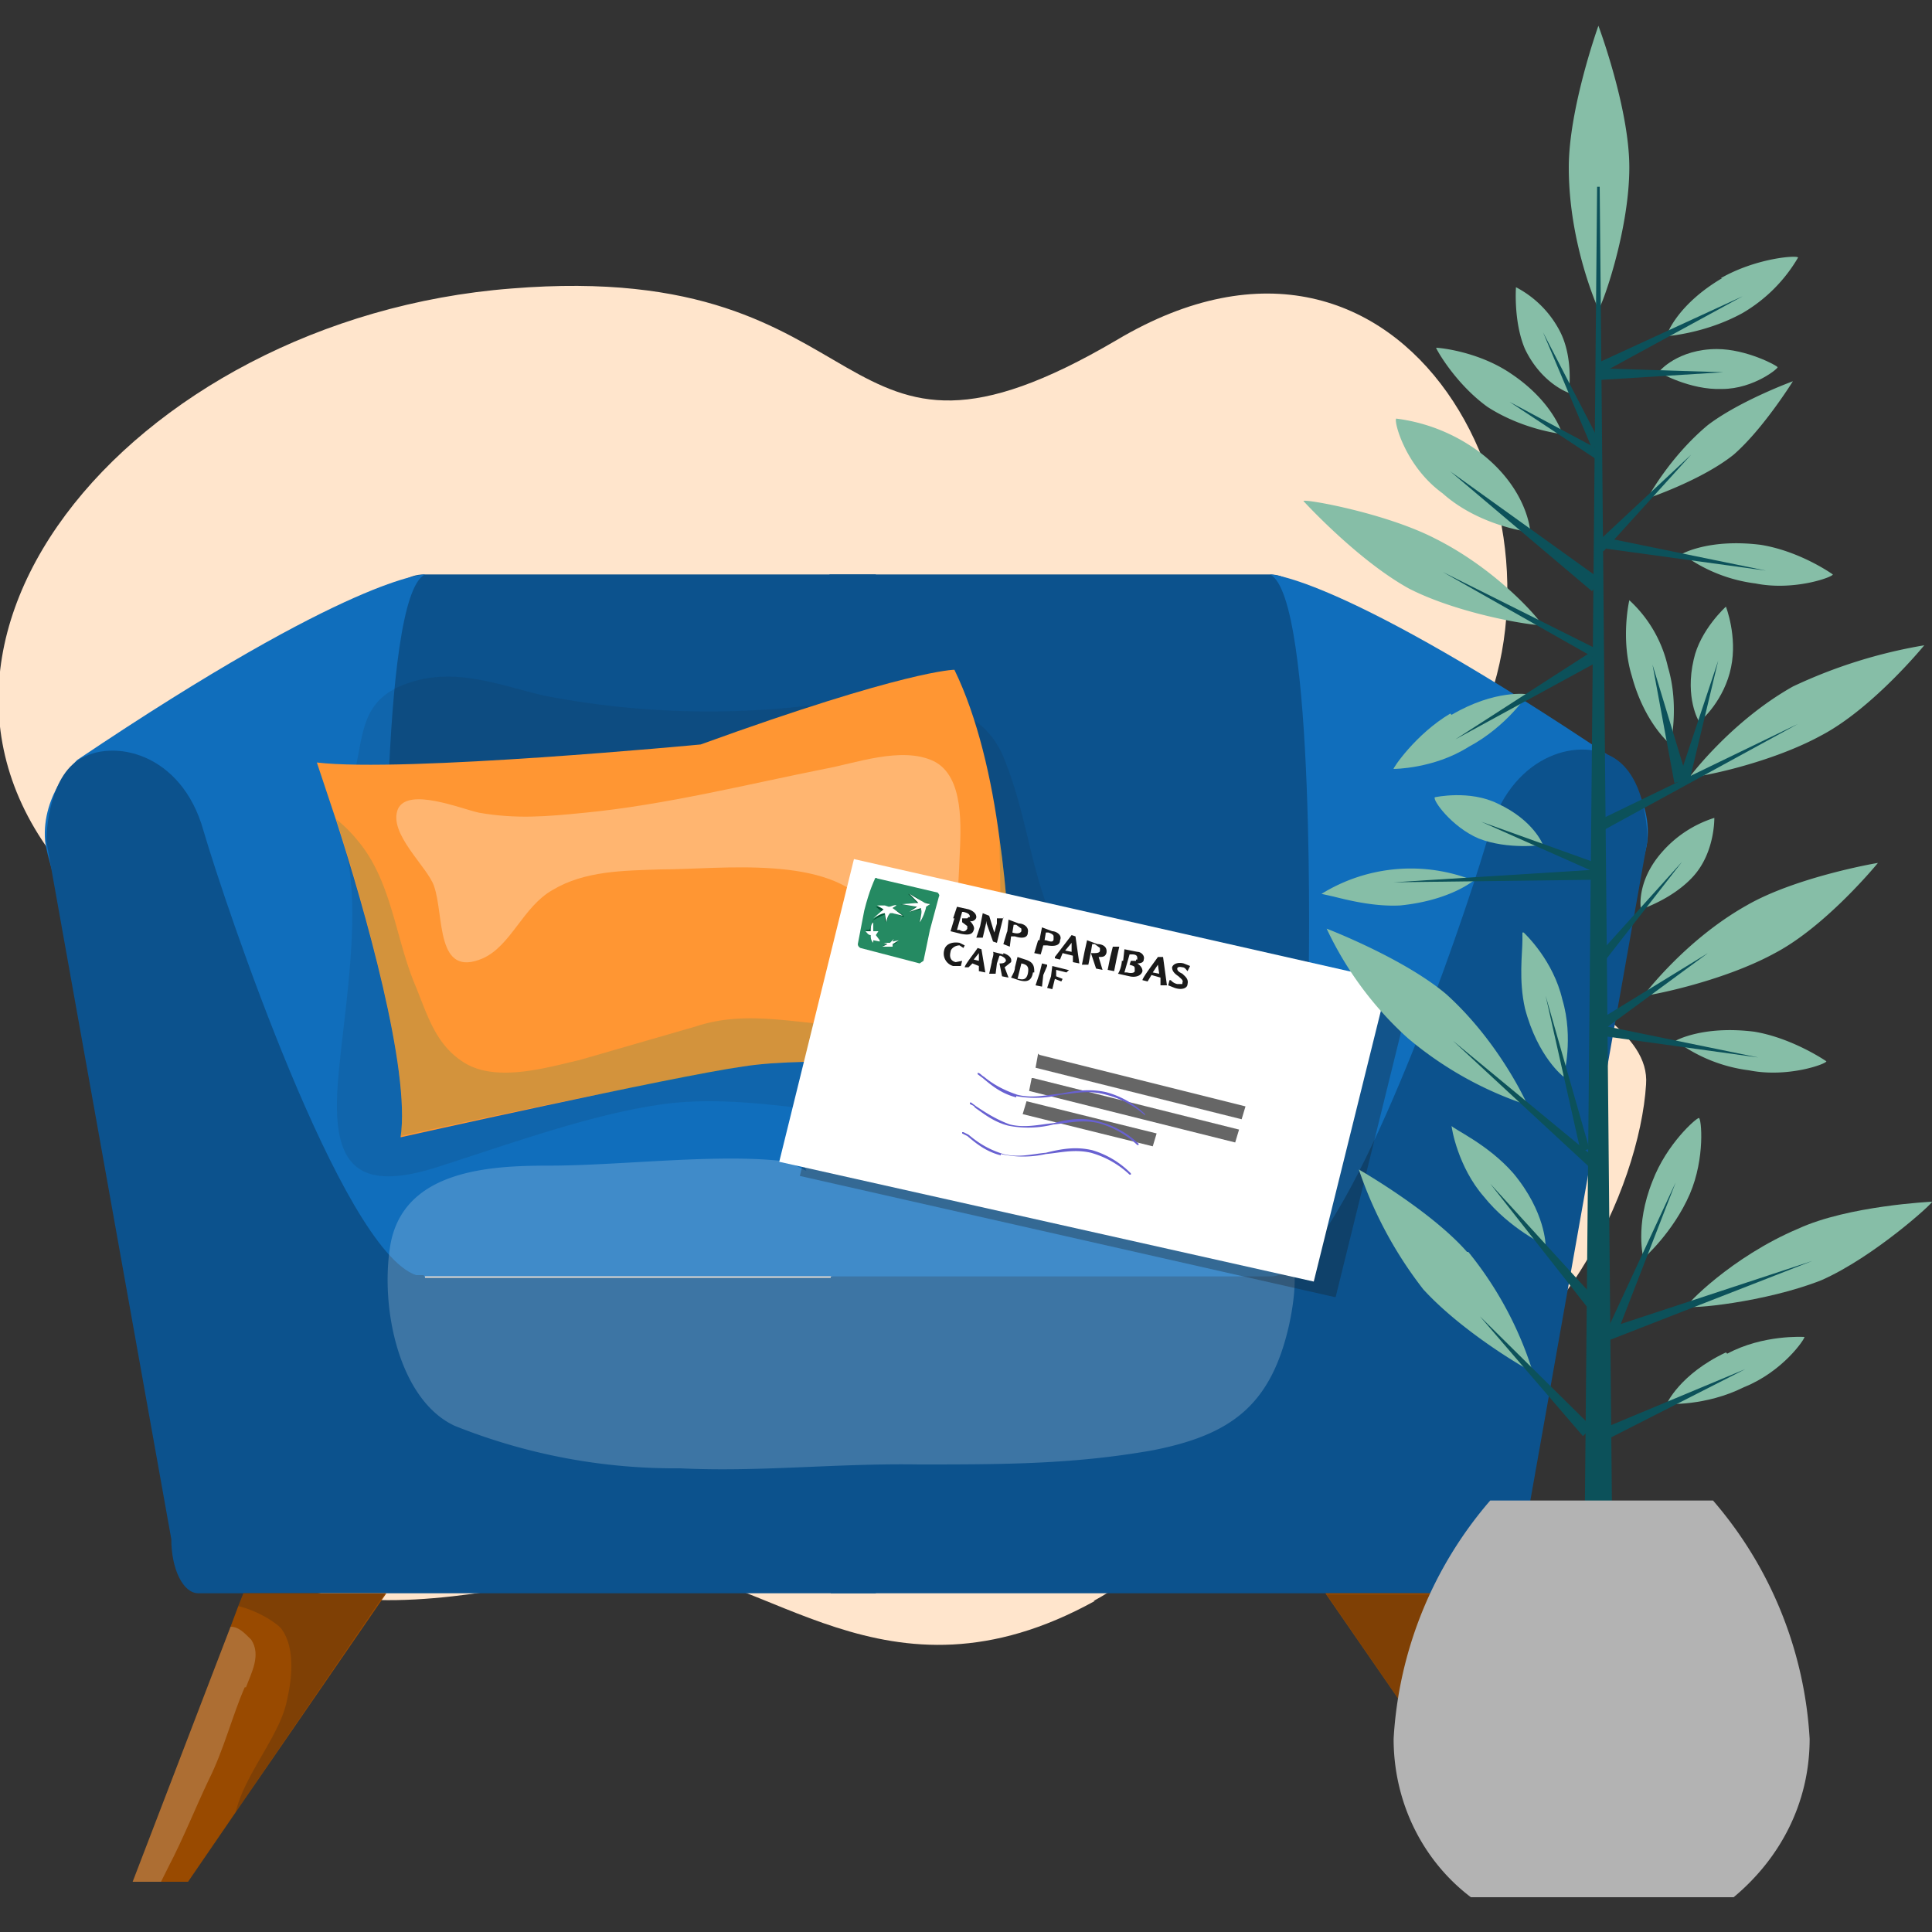 <svg xmlns="http://www.w3.org/2000/svg" width="150" height="150" fill="none">
  <rect width="100%" height="100%" fill="#333333" stroke="none"/>
  <g clip-path="url(#a)">
    <path fill="#FFE5CC" fill-rule="evenodd" d="M85 124.3c-16.3 9-25.6-2.7-35-2.5-9.4.1-33.4 10.3-36.6-11.8C10 88 26.2 88.2 7 69.7c-19.1-18.5 3.1-45 32.7-47.3 29.5-2.4 24.2 17.4 47 4 22.7-13.5 36.5 14 27.6 31-8.9 16.8 14.1 18.8 13.5 26.8-.5 8-6.9 22.2-18.6 25.1-11.8 3-18.1 11.7-24.3 15Z" clip-rule="evenodd"/>
    <path fill="#0C528D" fill-rule="evenodd" d="M33 44.6h35v37.6H33c-1.2 0-2.3-.7-3-1.8-.9-1.2-1.4-3-1.4-4.8V51.2c0-3.7 2-6.6 4.3-6.6Z" clip-rule="evenodd"/>
    <path fill="#0C528D" fill-rule="evenodd" d="M103 51.2v24.4l-.3 2.3c-.6 2.5-2.2 4.3-4 4.3H64.4V44.6h34.2c2.3 0 4.3 3 4.3 6.6Z" clip-rule="evenodd"/>
    <path fill="#106EBC" fill-rule="evenodd" d="M33 44.6s-5.6 0-27 14.4c0 0-2.8 2.6-2.5 6.3.4 3.8 11.8 33.9 11.8 33.9H33l-3-23s-.6-29.9 3-31.6Zm65.6 0s5.4 0 26.8 14.4c0 0 2.9 2.6 2.5 6.3-.4 3.8-11.8 33.9-11.8 33.9H98.6l3-23s.6-29.9-3-31.6Z" clip-rule="evenodd"/>
    <path fill="#106EBC" fill-rule="evenodd" d="M33 75h35v24.1H32.3c-1.8-.8-2.3-4.3-2.3-6.5V80.4c0-2.3.7-5.4 3-5.4Z" clip-rule="evenodd"/>
    <path fill="#106EBC" fill-rule="evenodd" d="M102 94.8a6 6 0 0 1-.4 2.4 3 3 0 0 1-3 2h-34V75h32.3c1.9 0 5.2 0 5 3.3l.1 16.5Z" clip-rule="evenodd"/>
    <path fill="#0C528D" fill-rule="evenodd" d="M33 99.2h35v24.5H15.4c-1.2 0-2.1-1.9-2.1-4.2L3.6 65.3s0-4.7 2.5-6.3c2.6-1.7 8-.6 9.7 5.5C17.5 70.3 26.5 97 32.3 99h.6Z" clip-rule="evenodd"/>
    <path fill="#0C528D" fill-rule="evenodd" d="m127.9 65.3-9.6 54.1c0 2.4-1 4.3-2.2 4.3H64.5V99.1h34.2c.8 0 1.8-.7 3-2 5.5-6.5 12.6-27.6 14-32.7 1.9-6 7.1-7.2 9.7-5.5 2.6 1.7 2.5 6.4 2.5 6.4Z" clip-rule="evenodd"/>
    <path fill="#994A00" fill-rule="evenodd" d="M122.6 146h-4.3l-15.4-22.3H114l.3.8.6 1.7 7.7 19.9ZM30 123.7l-11.7 17-3.7 5.4h-4.3l7.6-19.8.6-1.6.4-1h11Z" clip-rule="evenodd"/>
    <path fill="#fff" fill-rule="evenodd" d="M19 131c-1 2.3-1.6 4.8-2.8 7.2-1 2.1-2 4.6-3.1 6.7l-.6 1.2h-2.2l7.6-19.8c.6 0 1 .4 1.6 1 .8 1.2 0 2.6-.4 3.7Zm103.6 15h-1.7l-.7-1.3c-1.2-2.3-2-4.6-3-7.1-1.2-2.7-3.6-5.2-4.1-8-.2-1.3-.1-2.2 1-3l.9-.4 7.6 20v-.1Z" clip-rule="evenodd" opacity=".2"/>
    <path fill="#1A1A1A" fill-rule="evenodd" d="M22.3 131.9c.4-1.7.6-4.1-.5-5.5-.6-.6-2-1.4-3.3-1.7l.4-1h11l-11.6 17c.7-3 3.5-6 4-8.8Zm97 14.1h-1L103 123.8h11l.3.8c-.4 0-.8 0-1.1.2a4 4 0 0 0-2.4 2.8c-.8 2.6.5 5.8 1.8 8 1.2 2.3 2.9 4.3 4.2 6.5.5 1 1.6 2.5 2.5 4Z" clip-rule="evenodd" opacity=".2"/>
    <path fill="#1A1A1A" fill-rule="evenodd" d="M26.7 65.6c1.5 4.7 0 13-.4 17.7-.7 7 1.1 9.5 8 7.2 5.3-1.7 11.4-3.9 16.7-4.7 6.2-1 13.4.8 19.7 1.2 5.2.2 12.5 3 17-1.2 4-3.9-2.7-8.5-5-12.3C80 68.5 80 64 78 59c-2.2-5.7-9.2-4.8-14.5-4.3a67 67 0 0 1-21.3-.7c-3.4-.8-6.8-2.2-10.4-1-4 1.3-3.5 4.2-4.4 7.5l-.7 5Z" clip-rule="evenodd" opacity=".1"/>
    <path fill="#FF9633" fill-rule="evenodd" d="M77.6 65.1c1.2 8.4.9 16.2.9 16.2-5.9 1.8-15.1.6-20.8 1.5-5.6.8-26.6 5.5-26.6 5.5.8-5.2-2.8-17.8-5-24.6l-1.5-4.5c6.7.8 29.8-1.4 29.8-1.4C70.4 52 74.1 52 74.1 52c1.8 3.7 2.9 8.5 3.5 13.1Z" clip-rule="evenodd"/>
    <path fill="#fff" fill-rule="evenodd" d="M33.7 68.8c.8 2.3.1 7.2 3.8 5.6 2.2-1 3.1-4 5.4-5.3 2.5-1.5 5.5-1.5 8.4-1.6 4.7 0 13.2-1.2 16.3 3 1.2 1.5 2 6 4.9 3.6 1.9-1.6 1.9-5.4 2-7.5.1-2.3.4-6.3-2-7.5-2.5-1.2-6.2.2-8.5.6-6 1.2-12.4 2.8-18.6 3.4-3 .3-5.3.5-8.2 0-1.4-.3-5.5-2-6.3-.3-.8 1.9 2.3 4.5 2.8 6Z" clip-rule="evenodd" opacity=".3"/>
    <path fill="#258A62" fill-rule="evenodd" d="M77.6 65.1c1.2 8.4.9 16.2.9 16.2-5.9 1.7-15.1.6-20.8 1.5a827 827 0 0 0-26.6 5.4c.8-5.1-2.8-17.8-5-24.6a11 11 0 0 1 1.7 1.7c2.6 3.1 2.9 7.5 4.4 11.1 1 2.4 1.6 4.8 4 6.2 2.5 1.4 6.2.3 8.8-.3l9-2.6c3-1 5.9-.6 8.8-.3 5.6.6 12.7 1 14.4-5.5.7-2.9.4-5.8.4-8.8Z" clip-rule="evenodd" opacity=".2"/>
    <path fill="#fff" fill-rule="evenodd" d="M61.2 90.2c-5.2-.7-12.9.3-18.6.3-4.5 0-11.3.3-12.3 6.2-.8 4.9.7 12 5 14a46 46 0 0 0 17.5 3.3c6.2.3 12.1-.4 18.5-.3 6.5 0 12 0 18.2-1.1 6.1-1.2 9.2-3.5 10.6-9.8 1.5-7-1-9.6-7.5-11.3a33 33 0 0 0-15-.6c-5.6.8-10.4-1.6-15.4-1.3 0 .5.2.8.4 1.3l-1.4-.7Z" clip-rule="evenodd" opacity=".2"/>
    <path fill="#1A1A1A" fill-opacity=".3" fill-rule="evenodd" d="m103.6 100.7-41.5-9.4L68 67.8l41.5 9.4-5.8 23.5Z" clip-rule="evenodd"/>
    <path fill="#fff" fill-rule="evenodd" d="m102 99.5-41.5-9.3 5.8-23.5 41.5 9.4-5.8 23.4Z" clip-rule="evenodd"/>
    <path fill="#666" d="m79.7 85.5-.3 1L89.5 89l.3-1-10.1-2.5Zm.9-3.7-.2 1.1 16 4 .3-1-16-4Zm-.5 1.9-.2 1 16 4 .3-1-16-4Z"/>
    <path fill="#6861D1" fill-rule="evenodd" d="M78.9 85.2c-1.2-.3-2-1-2.6-1.5l-.4-.3v-.1c.2 0 .3.2.5.3.6.5 1.4 1 2.6 1.4 1.2.3 2.3 0 3.4-.1 1-.2 2.2-.4 3.5-.1a7 7 0 0 1 3 1.7v.1a7.2 7.2 0 0 0-3-1.6c-1.4-.4-2.5-.1-3.6 0a8 8 0 0 1-3.4.1Zm-.6 2.2c-1.2-.3-2-1-2.6-1.4-.1-.2-.3-.2-.4-.3v-.1h.1l.4.3c.6.4 1.5 1 2.6 1.4 1.2.3 2.3 0 3.4-.1 1.1-.3 2.3-.5 3.6-.1a7 7 0 0 1 3 1.7v.1h-.1a7.2 7.2 0 0 0-3-1.7c-1.3-.3-2.4 0-3.5.1a8 8 0 0 1-3.5.1Zm-.6 2.3c-1.2-.3-2-1-2.6-1.5l-.4-.2v-.1h.1l.4.2c.6.5 1.4 1.1 2.7 1.5 1.2.3 2.2 0 3.3-.1 1.2-.3 2.3-.5 3.6-.2a7 7 0 0 1 3 1.8v.1h-.1a7.2 7.2 0 0 0-3-1.7c-1.3-.3-2.4 0-3.5.1a8 8 0 0 1-3.5 0v.1Z" clip-rule="evenodd"/>
    <path fill="#258A62" fill-rule="evenodd" d="m72.2 72.2-.5 2.4-.3.2-4.6-1.2s-.2-.1-.2-.3l.5-2.6c.4-1.6.8-2.4.8-2.4 0-.1.1-.2.2-.1l4.7 1.1s.2.2.1.3l-.7 2.6Z" clip-rule="evenodd"/>
    <path fill="#005231" fill-rule="evenodd" d="m71.5 70.6-.9.2.5-.4-1.2-.2h1.3c0-.2-.6-.7-.7-.8.5.1 1 .5 1.2.7h.4s0 .2-.3.3c0 .2-.3 1-.5 1.2.2-.3.3-.8.2-1ZM68.3 73l-.4-.4.3-.3h-.4v-.8l-.3.7h-.3l.4.4c0 .2 0 .4.2.6v-.4l.5.2Z" clip-rule="evenodd"/>
    <path fill="#005231" fill-rule="evenodd" d="m69.5 70.3-.2.3c.4.1.8.4.9.6l-.8-.3H69c0 .3-.2.6-.3.7V71a8 8 0 0 0-1 .5l.8-.7-.5-.4h.5l.3.2.6-.3Zm-.1 2.7-.3.3-.5-.1.3.2h-.3v.1h.7v-.2c.2 0 .3-.1.5-.3l-.5.2.1-.2Z" clip-rule="evenodd"/>
    <path fill="#fff" fill-rule="evenodd" d="m71.5 70.5-.9.3.6-.4-1.2-.2 1.3-.1-.7-.7 1.2.7.4.1-.3.2c0 .2-.3 1-.5 1.2.1-.4.2-.9.1-1ZM68.3 73l-.3-.4.2-.3h-.4v-.7c-.2.2-.2.4-.2.7h-.4c.1.1.2.3.4.3 0 .2 0 .4.2.6V73l.5.1Zm1.3-2.7-.3.2.8.6-.8-.2h-.2c-.2.2-.3.7-.3.7l-.1-.7c-.3 0-.9.4-.9.4l.8-.7-.5-.3h.6l.3.1c.2 0 .5-.2.6-.1Zm-.2 2.6-.3.3h-.5l.3.1-.4.2h.8v-.2l.5-.3-.5.1.1-.2Z" clip-rule="evenodd"/>
    <path fill="#1A1A1A" fill-rule="evenodd" d="m74 71.3.3-.9.9.2c.3.1.6.3.6.6 0 .2-.3.4-.5.3.2.2.4.5.3.7-.1.4-.5.4-1 .3l-.8-.2.3-1Zm1.3-.1c0-.2-.1-.3-.5-.4h-.1l-.4 1.4h.2c.3.2.5.1.6-.1v-.2l-.4-.3v-.3h.4l.1-.1Zm2.6.1h-.5v.4l-.2.7-.1-.3-.3-1-.5-.2-.2 1-.3.9h.5l.3-1.3v.2l.5 1.4.3.1.5-2v.1Zm.3 1.1.1-1 .8.3c.4 0 .8.3.7.7 0 .4-.4.5-1 .3h-.3l-.1.8-.5-.2.3-1Zm1.1-.3-.4-.3h-.2l-.1.6c.3.1.6.1.7-.1V72Zm1.4.9.2-1 .8.3c.3 0 .8.3.6.7 0 .4-.4.5-1 .4H81l-.2.7-.5-.1.3-1Zm1.1-.3c0-.1-.1-.2-.4-.3h-.2l-.1.6h.1c.3.1.6.2.6-.1v-.2Zm.1 1.6 1.3-1.7.3.1.3 2.1-.5-.1v-.5l-.8-.2-.2.5-.4-.1v-.1Zm1.3-.4v-.7l-.5.6.5.1Zm1.2-.9-.2.9-.2 1h.5l.2-1 .1-.6h.2l.4.3v.2c0 .2-.3.2-.5.2h-.2l.4 1.2.5.1-.3-1c.3 0 .5 0 .6-.3.1-.5-.3-.7-.7-.7l-.8-.3Zm2.5.5h-.5l-.2.8-.2 1 .5.1.2-1 .2-.9Zm.3 1.1.1-.9 1 .2c.3 0 .6.3.5.6 0 .2-.2.3-.5.3.3.2.4.4.4.6-.1.4-.6.5-1 .4l-.9-.2c.2-.3.3-.8.3-1Zm1.1-.2c0-.1 0-.3-.4-.3h-.2l-.4 1.4h.2c.4.1.6 0 .6-.1v-.2c0-.2-.1-.2-.4-.3l.1-.3h.4v-.1h.1Zm1.7-.1h.3l.3 2.2h-.5v-.6l-.7-.2-.3.5-.4-.1c0-.2 1-1.5 1.2-1.8Zm0 1.3-.1-.7-.4.6.5.1Zm1-.5c0 .3.2.5.5.7.2.2.4.3.3.5v.1h-.4a.9.9 0 0 1-.5-.3h-.1l-.1.4.5.2c.6.2 1 0 1-.3.1-.4-.2-.6-.4-.8-.2-.1-.4-.2-.4-.4 0 0 0-.2.4-.1.2 0 .3.2.4.3l.2-.4-.5-.2c-.4-.1-.8 0-.9.3Zm-16.2-1.5-.3-.2c-.4 0-.7.3-.7.5-.1.4 0 .7.4.8l.5-.1-.1.4H74a1 1 0 0 1-.7-1.2c.1-.5.6-.7 1.2-.6l.4.2-.1.2Zm1.7 1.9-.3-1.8-.3-.1c-.1.2-1 1.3-1 1.5h.3l.3-.3.5.2v.4l.5.1ZM76 74v.6l-.4-.1.4-.5Zm1.9 0c.3.1.7.3.6.7l-.5.4.3.8-.5-.1-.2-1c.2 0 .4 0 .5-.2 0-.2-.2-.3-.4-.4h-.1l-.2.6-.1.8h-.5l.2-.9c0-.2.2-.6.1-.8l.8.2Zm2.4 1.5c0-.4 0-.8-.7-1l-.6-.2-.2.8c0 .3-.2.6-.3.8l.6.2c.7.2 1 0 1.1-.6ZM79 76l.3-1.2c.5.1.6.3.5.8-.1.4-.3.5-.7.4H79Zm2.3-1-.3.7-.1.9-.5-.1.3-.9.2-.8.4.1Zm1.7.3-.2.2-.8-.2v.5l.5.2-.1.2-.5-.2-.2.8-.4-.1.3-.9.1-.8 1.2.3Z" clip-rule="evenodd"/>
    <path fill="#86BEA7" fill-rule="evenodd" d="M121.8 13c0 6 2.3 11 2.3 11 .2 0 2.4-6 2.4-11 0-4.6-2.4-11-2.4-11s-2.3 6.4-2.3 11Zm13.8 57.3c-4.8 2.7-8 7-8 7 0 .1 6-1 10.2-3.3 4-2.1 8-7 8-7-.1 0-6.4 1.1-10.2 3.3Zm3.6-17c-4.8 2.7-8 7-8 7 0 .2 6-.9 10.2-3.2 4-2.1 8-7 8-7a39 39 0 0 0-10.2 3.2ZM132.6 33c-3 2.5-4.7 5.7-4.7 5.7s4.2-1.4 6.7-3.4c2.3-2 4.6-5.7 4.6-5.7s-4.1 1.5-6.6 3.4Zm-15.3-4c3.3 2.2 4 4.7 4 4.7s-3-.3-5.8-2.1c-2.5-1.8-4-4.5-4-4.6.3 0 3.3.3 5.8 2ZM114 97.2a28 28 0 0 1 5 9.3c-.2 0-5.4-3-8.5-6.4a31.6 31.6 0 0 1-5-9.3s5.6 3.2 8.4 6.4Zm-1.7-20c4.2 3.8 6.3 8.6 6.3 8.6a28 28 0 0 1-9.3-5.2 26.8 26.8 0 0 1-6.3-8.5s6 2.3 9.3 5.1Zm-.9-35.4c5 2.5 8.3 6.5 8.3 6.7 0 .2-6.2-.7-10.3-2.8-4-2.2-8.2-6.8-8.2-6.8 0-.2 6.3.9 10.2 2.9Z" clip-rule="evenodd"/>
    <path fill="#0C515A" fill-rule="evenodd" d="m124.2 14.5 1 107.8H123l1-107.8Z" clip-rule="evenodd"/>
    <path fill="#0C515A" fill-rule="evenodd" d="m124.1 63.7 15.5-7.5-15 8.2-.5-.7Zm-.1-12.5-12-6.8 12.2 6.1-.3.7Z" clip-rule="evenodd"/>
    <path fill="#86BEA7" fill-rule="evenodd" d="M133.7 21.6c-3.4 2-4.3 4.3-4.3 4.5 0 0 3-.2 5.9-1.8a12 12 0 0 0 4.3-4.3c0-.2-3.2 0-6 1.6Z" clip-rule="evenodd"/>
    <path fill="#0C515A" fill-rule="evenodd" d="m124 28.2 11.3-5.2-11 6-.3-.8Z" clip-rule="evenodd"/>
    <path fill="#86BEA7" fill-rule="evenodd" d="M128.3 91.7c-1.4 3.5-.7 6-.7 6s2.3-2 3.6-5c1.2-2.8.9-5.9.7-5.9-.2 0-2.5 2-3.6 4.9Z" clip-rule="evenodd"/>
    <path fill="#0C515A" fill-rule="evenodd" d="m124.9 103 5.2-11.2-4.5 11.6-.7-.3Z" clip-rule="evenodd"/>
    <path fill="#86BEA7" fill-rule="evenodd" d="M118.2 72.4Zm0 0v.6c0 1-.3 3.1.2 5.3 1 3.8 3 5.3 3 5.3s.8-3-.1-6c-.7-3-2.8-5-3-5.2Z" clip-rule="evenodd"/>
    <path fill="#0C515A" fill-rule="evenodd" d="m122.7 89.3-2.7-12 3.4 11.9-.7.2Z" clip-rule="evenodd"/>
    <path fill="#86BEA7" fill-rule="evenodd" d="M114.5 68.3s-1.8 1.6-5.8 2c-2 .1-4-.4-5.2-.7l-.9-.2a13.2 13.2 0 0 1 11.9-1Z" clip-rule="evenodd"/>
    <path fill="#0C515A" fill-rule="evenodd" d="m124.2 68.3-16 .2 16-1v.8Z" clip-rule="evenodd"/>
    <path fill="#86BEA7" fill-rule="evenodd" d="M126.7 52.5c1 3.7 3 5.3 3 5.3s.7-3-.2-6a10 10 0 0 0-3-5.2s-.7 3 .2 5.9Z" clip-rule="evenodd"/>
    <path fill="#0C515A" fill-rule="evenodd" d="m130 60.8-1.7-9.2 2.7 8.9-1 .3Z" clip-rule="evenodd"/>
    <path fill="#86BEA7" fill-rule="evenodd" d="M136.2 80.1c-4-.5-6.1.7-6.1.7a12 12 0 0 0 5.7 2.3c3 .6 6-.5 6-.7 0 0-2.6-1.8-5.6-2.3Z" clip-rule="evenodd"/>
    <path fill="#0C515A" fill-rule="evenodd" d="m124.3 79.6 12.2 2.5-12.3-1.7.1-.8Z" clip-rule="evenodd"/>
    <path fill="#86BEA7" fill-rule="evenodd" d="M134 105c-3.6 1.7-4.6 4-4.6 4s3 .2 6-1.3c3-1.2 4.7-3.7 4.7-3.9-.1 0-3.2-.2-6 1.3Z" clip-rule="evenodd"/>
    <path fill="#0C515A" fill-rule="evenodd" d="m124 111.1 11.5-4.8-11.2 5.7-.3-.9Z" clip-rule="evenodd"/>
    <path fill="#86BEA7" fill-rule="evenodd" d="M117.5 91.1c2.5 3 2.5 5.6 2.5 5.6s-2.8-1.3-4.8-3.8c-2-2.3-2.5-5.3-2.5-5.5 0 .2 2.8 1.4 4.8 3.7Z" clip-rule="evenodd"/>
    <path fill="#0C515A" fill-rule="evenodd" d="m123.4 101.7-7.7-9.8 8.4 9.2-.7.6Z" clip-rule="evenodd"/>
    <path fill="#86BEA7" fill-rule="evenodd" d="M136.7 42.3c-4-.5-6.1.7-6.1.7a12 12 0 0 0 5.7 2.3c3 .6 6-.5 6-.7 0 0-2.5-1.8-5.6-2.3Z" clip-rule="evenodd"/>
    <path fill="#0C515A" fill-rule="evenodd" d="m124.9 41.8 12.2 2.5-12.4-1.7.2-.8Z" clip-rule="evenodd"/>
    <path fill="#86BEA7" fill-rule="evenodd" d="M133.3 27.1c-3 0-4.5 1.7-4.5 1.8 0 0 2.4 1.4 4.9 1.3 2.5 0 4.5-1.7 4.3-1.7 0-.1-2.4-1.4-4.7-1.4Z" clip-rule="evenodd"/>
    <path fill="#0C515A" fill-rule="evenodd" d="m124.2 28.6 9.6.3-9.6.6v-1Z" clip-rule="evenodd"/>
    <path fill="#86BEA7" fill-rule="evenodd" d="M129 66.2c-2 2.3-1.6 4.4-1.6 4.4s2.5-.8 4.1-2.6c1.6-1.8 1.6-4.3 1.6-4.5a9 9 0 0 0-4.1 2.7Z" clip-rule="evenodd"/>
    <path fill="#0C515A" fill-rule="evenodd" d="m124.2 74 6.4-7.1-6 7.7-.5-.6Z" clip-rule="evenodd"/>
    <path fill="#86BEA7" fill-rule="evenodd" d="M131.5 51.2c-.7 3 .4 4.8.4 4.8.2 0 2-1.7 2.5-4.2.5-2.4-.4-4.7-.4-4.7s-2 1.8-2.5 4.1Z" clip-rule="evenodd"/>
    <path fill="#0C515A" fill-rule="evenodd" d="m130.4 60.3 3-9-2.2 9.2-.8-.2Z" clip-rule="evenodd"/>
    <path fill="#86BEA7" fill-rule="evenodd" d="M118.4 27.1c1.3 2.7 3.4 3.4 3.4 3.4s.4-2.7-.7-4.8a8 8 0 0 0-3.4-3.4s-.2 2.7.7 4.8Z" clip-rule="evenodd"/>
    <path fill="#0C515A" fill-rule="evenodd" d="m123.6 34.8-3.8-9 4.5 8.7-.7.3Z" clip-rule="evenodd"/>
    <path fill="#86BEA7" fill-rule="evenodd" d="M118.8 41.2s-.2-3.2-3.8-6a13.7 13.7 0 0 0-6.6-2.7c-.2.2.7 3.7 3.6 5.8 2.8 2.5 6.6 3 6.8 3Z" clip-rule="evenodd"/>
    <path fill="#0C515A" fill-rule="evenodd" d="m123.6 45.9-11-9.3 11.7 8.4-.7.9Z" clip-rule="evenodd"/>
    <path fill="#86BEA7" fill-rule="evenodd" d="M116.3 62.4c2.8 1.3 3.5 3.2 3.5 3.2s-2.7.4-5-.5c-2.1-.9-3.6-3-3.4-3.2 0 0 2.7-.6 4.9.5Z" clip-rule="evenodd"/>
    <path fill="#0C515A" fill-rule="evenodd" d="m124 67.8-9-4 9.2 3.3-.2.7Z" clip-rule="evenodd"/>
    <path fill="#86BEA7" fill-rule="evenodd" d="M112.7 55.5c3.4-2 5.9-1.6 5.9-1.6S117 56.4 114 58c-2.7 1.7-5.8 1.7-5.8 1.7-.1 0 1.7-2.7 4.4-4.3Z" clip-rule="evenodd"/>
    <path fill="#0C515A" fill-rule="evenodd" d="m124 51.4-11 6 10.4-6.7.6.7Zm-.4 39.4-10.8-10 11.5 9.5-.7.5Z" clip-rule="evenodd"/>
    <path fill="#86BEA7" fill-rule="evenodd" d="M139.6 95.4c-5.2 2.2-8.8 6-8.6 6 0 .3 6.1-.3 10.4-2 4.1-1.8 8.8-6.1 8.6-6.1 0 0-6.5.3-10.4 2.1Z" clip-rule="evenodd"/>
    <path fill="#0C515A" fill-rule="evenodd" d="m124 103.4 16.7-5.5-16.4 6.4-.3-.9Zm-.2-24 8.8-5.4-8.3 6.1-.5-.7Zm-.9 32.1-8-9.3 8.7 8.6-.7.7Zm.9-69.2 7.5-7-6.8 7.5-.7-.5Zm.2-6.6-6.8-4.5 7.1 3.8-.3.7Z" clip-rule="evenodd"/>
    <path fill="#B3B3B3" fill-rule="evenodd" d="M114.1 147.3h20.5c3.6-3 5.9-7.3 5.9-12.3a31 31 0 0 0-7.5-18.5h-17.3a31 31 0 0 0-7.5 18.5c0 5 2.3 9.5 6 12.3h-.1Z" clip-rule="evenodd"/>
  </g>
  <defs>
    <clipPath id="a">
      <path fill="#fff" d="M0 0h150v150H0z"/>
    </clipPath>
  </defs>
</svg>
